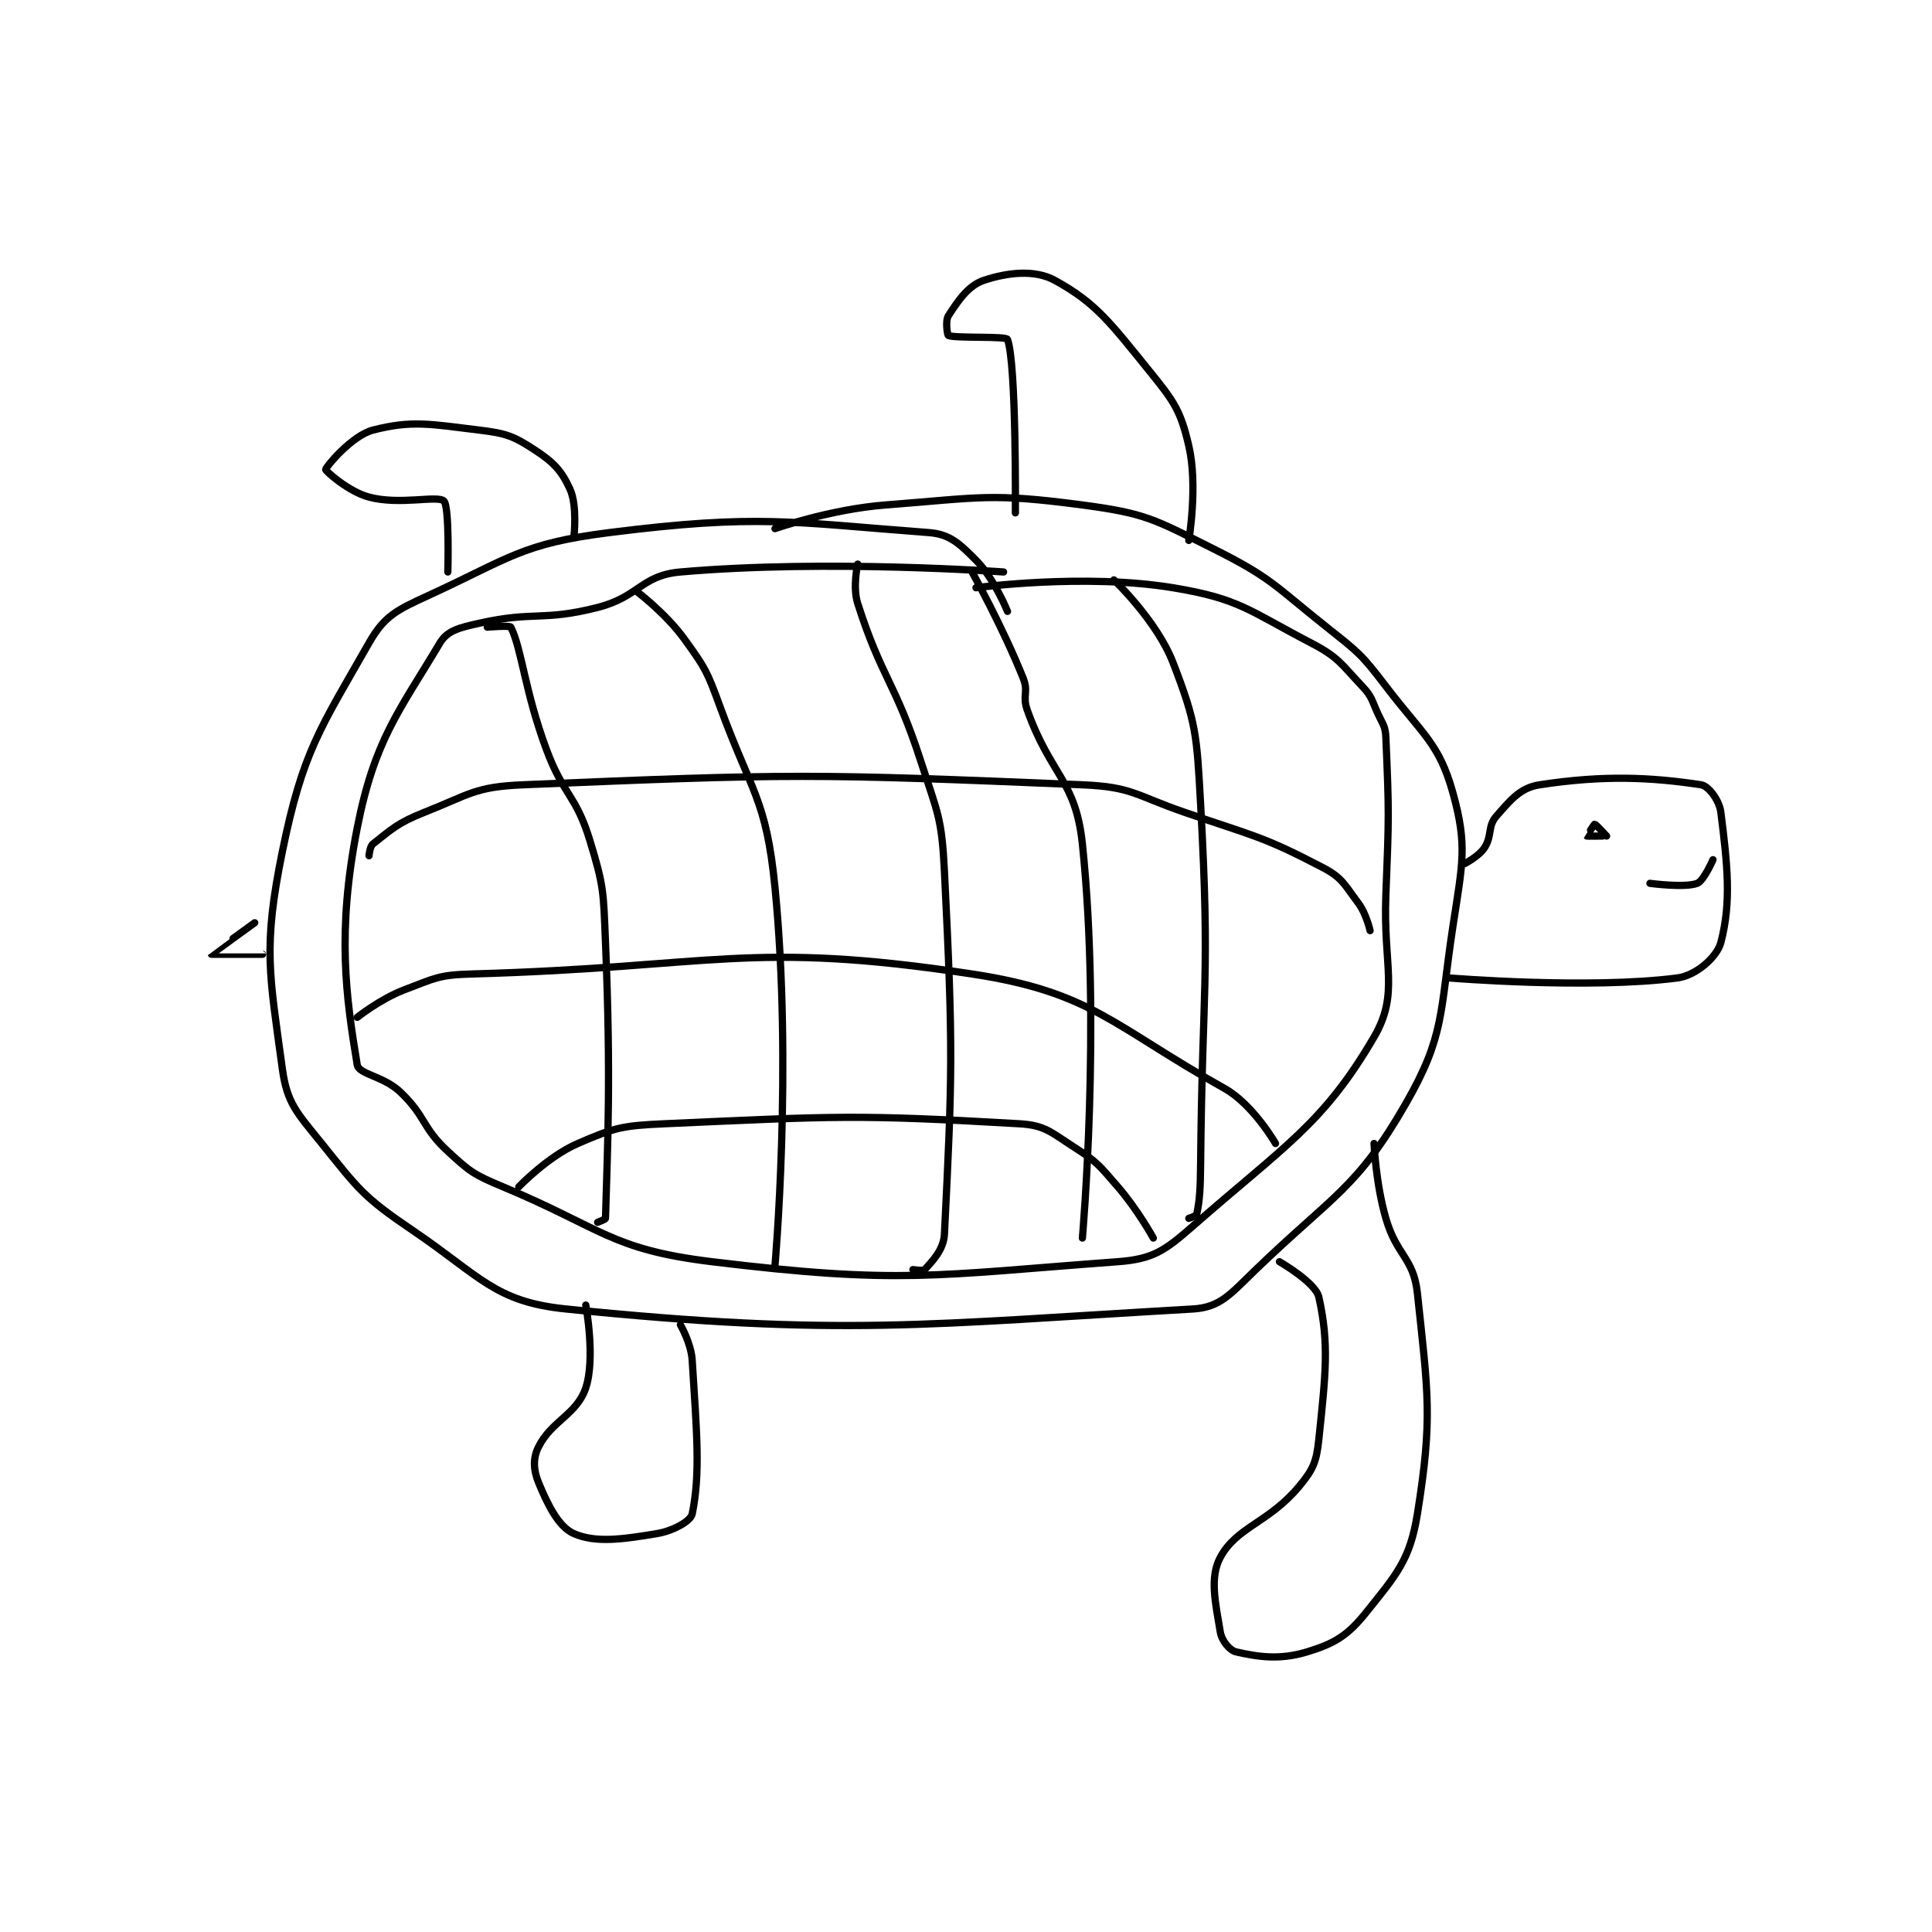 <?xml version="1.0" encoding="utf-8"?>
<!DOCTYPE svg PUBLIC "-//W3C//DTD SVG 1.1//EN" "http://www.w3.org/Graphics/SVG/1.1/DTD/svg11.dtd">
<svg viewBox="0 0 800 800" preserveAspectRatio="xMinYMin meet" xmlns="http://www.w3.org/2000/svg" version="1.1">
<g fill="none" stroke="black" stroke-linecap="round" stroke-linejoin="round" stroke-width="1.839">
<g transform="translate(87.52,116.076) scale(1.632) translate(-84,-9)">
<path id="0" d="M286 93 C286 93 282.648 84.648 278 80 C273.795 75.795 271.409 73.407 266 73 C231.027 70.368 222.685 68.252 185 73 C162.661 75.814 159.787 79.458 139 89 C131.008 92.668 127.886 94.174 124 101 C111.603 122.778 107.2 128.473 102 154 C97.025 178.425 98.758 185.012 102 209 C103.2 217.876 105.731 220.212 112 228 C121.389 239.665 122.544 241.562 135 250 C152.269 261.698 155.873 268.169 174 270 C244.265 277.098 265.346 273.866 333 270 C340.051 269.597 342.601 266.161 349 260 C368.584 241.142 374.694 239.413 387 218 C397.004 200.593 395.64 195.117 399 173 C401.44 156.94 402.746 152.442 399 139 C395.503 126.452 391.392 124.327 382 112 C375.787 103.846 375.112 103.453 367 97 C353.473 86.24 352.99 84.495 338 77 C323.202 69.601 321.074 68.13 305 66 C281.676 62.909 279.304 64.13 255 66 C241.165 67.064 227 72 227 72 "/>
<path id="1" d="M285 83 C285 83 240.466 79.726 203 83 C193.046 83.87 192.537 89.314 182 92 C167.968 95.577 165.918 92.868 152 96 C146.989 97.127 143.895 97.822 142 101 C131.711 118.259 125.419 125.482 121 148 C115.813 174.429 118.168 190.75 121 208 C121.416 210.532 127.624 210.815 132 215 C138.515 221.232 137.382 223.891 144 230 C149.712 235.272 150.633 235.921 158 239 C183.278 249.564 185.322 254.873 211 258 C258.814 263.824 267.591 261.424 314 258 C322.86 257.346 325.89 255.235 333 249 C356.292 228.575 366.145 223.037 379 201 C385.485 189.883 381.291 182.969 382 165 C382.786 145.1 382.824 143.951 382 125 C381.875 122.116 381.292 121.799 380 119 C378.35 115.424 378.53 114.679 376 112 C370.536 106.214 369.993 104.642 363 101 C347.209 92.775 344.885 89.781 328 87 C305.37 83.273 278 87 278 87 "/>
<path id="2" d="M124 155 C124 155 124.19 152.636 125 152 C129.651 148.345 131.277 146.654 138 144 C149.551 139.44 150.839 137.51 163 137 C231.275 134.138 236.539 134.148 305 137 C317.676 137.528 318.388 139.658 331 144 C348.678 150.086 350.698 150.001 366 158 C370.955 160.59 371.486 162.314 375 167 C377.064 169.752 378 174 378 174 "/>
<path id="3" d="M121 196 C121 196 126.871 191.325 133 189 C140.744 186.063 141.677 185.231 150 185 C211.775 183.284 220.341 176.397 277 185 C307.517 189.633 312.765 198.233 341 214 C348.33 218.093 354 228 354 228 "/>
<path id="4" d="M162 239 C162 239 169.351 231.308 177 228 C186.355 223.955 188.185 223.483 199 223 C242.801 221.045 247.702 220.617 289 223 C295.583 223.38 297.015 225.169 303 229 C308.838 232.736 309.28 233.572 314 239 C319.024 244.778 323 252 323 252 "/>
<path id="5" d="M154 97 C154 97 159.767 96.519 160 97 C162.834 102.856 163.483 113.105 169 128 C173.35 139.746 176.466 139.456 180 151 C183.649 162.919 183.462 164.091 184 177 C185.439 211.534 184.516 228.688 184 247 C183.992 247.276 182 248 182 248 "/>
<path id="6" d="M192 88 C192 88 199.301 93.51 204 100 C209.341 107.376 209.792 108.213 213 117 C221.083 139.14 224.786 140.543 227 163 C231.486 208.501 227 259 227 259 "/>
<path id="7" d="M248 81 C248 81 246.651 86.783 248 91 C254.089 110.027 257.479 110.844 264 131 C268.322 144.359 269.31 145.197 270 159 C272.244 203.872 271.995 210.705 270 251 C269.8 255.05 266.842 257.928 265 260 C264.635 260.411 262 260 262 260 "/>
<path id="8" d="M277 83 C277 83 284.734 96.835 290 110 C291.374 113.434 289.723 114.424 291 118 C296.961 134.69 303.303 135.756 305 152 C309.786 197.805 305 252 305 252 "/>
<path id="9" d="M313 85 C313 85 323.897 95.371 328 106 C333.927 121.356 334.019 124.194 335 142 C337.454 186.532 335.436 187.638 335 233 C334.938 239.485 334.776 242.378 334 246 C333.916 246.392 332 247 332 247 "/>
<path id="10" d="M402 157 C402 157 405.538 155.193 407 153 C408.994 150.009 407.784 147.532 410 145 C413.675 140.8 416.114 137.752 421 137 C437.379 134.48 449.476 135.094 462 137 C463.853 137.282 466.614 140.913 467 144 C468.67 157.361 469.697 166.703 467 177 C466.029 180.707 460.709 185.386 456 186 C433.567 188.926 398 186 398 186 "/>
<path id="11" d="M465 156 C465 156 462.656 161.379 461 162 C457.821 163.192 449 162 449 162 "/>
<path id="12" d="M438 150 C438 150 435.242 147 435 147 C434.838 147 432.981 149.971 433 150 C433.031 150.046 437 150 437 150 "/>
<path id="13" d="M379 228 C379 228 379.423 238.099 382 247 C384.764 256.55 389.034 256.939 390 266 C392.726 291.558 393.901 297.695 390 322 C388.113 333.756 384.597 337.504 377 347 C372.279 352.901 368.928 354.901 362 357 C355.083 359.096 349.647 358.284 344 357 C342.389 356.634 340.364 354.186 340 352 C338.779 344.671 337.233 338.12 340 333 C344.196 325.237 352.279 324.265 360 315 C363.601 310.679 364.404 308.726 365 303 C366.715 286.537 367.654 278.945 365 267 C364.173 263.276 355 258 355 258 "/>
<path id="14" d="M332 75 C332 75 334.352 61.112 332 51 C329.911 42.015 328.289 39.769 322 32 C312.152 19.835 308.435 14.714 298 9 C292.867 6.189 285.901 7.033 280 9 C276.066 10.311 273.45 14.189 271 18 C270.171 19.289 270.755 22.902 271 23 C272.888 23.755 285.659 23.099 286 24 C288.286 30.051 288 68 288 68 "/>
<path id="15" d="M176 74 C176 74 176.892 66.163 175 62 C172.859 57.29 170.811 55.138 166 52 C160.65 48.511 158.785 47.827 152 47 C139.462 45.471 134.901 44.461 125 47 C119.659 48.37 113.038 56.355 113 57 C112.978 57.383 118.745 62.599 124 64 C131.869 66.098 141.391 63.472 143 65 C144.46 66.387 144 83 144 83 "/>
<path id="16" d="M203 274 C203 274 205.728 278.656 206 283 C207.153 301.44 208.113 311.672 206 322 C205.63 323.812 201.201 326.3 197 327 C188.029 328.495 181.442 329.358 176 327 C172.208 325.357 169.426 319.931 167 314 C165.691 310.8 165.573 307.854 167 305 C170.33 298.34 176.74 296.779 179 290 C181.498 282.507 179 269 179 269 "/>
<path id="17" d="M95 172 C95 172 83.994 179.977 84 180 C84.004 180.014 97 180 97 180 "/>
</g>
</g>
</svg>
